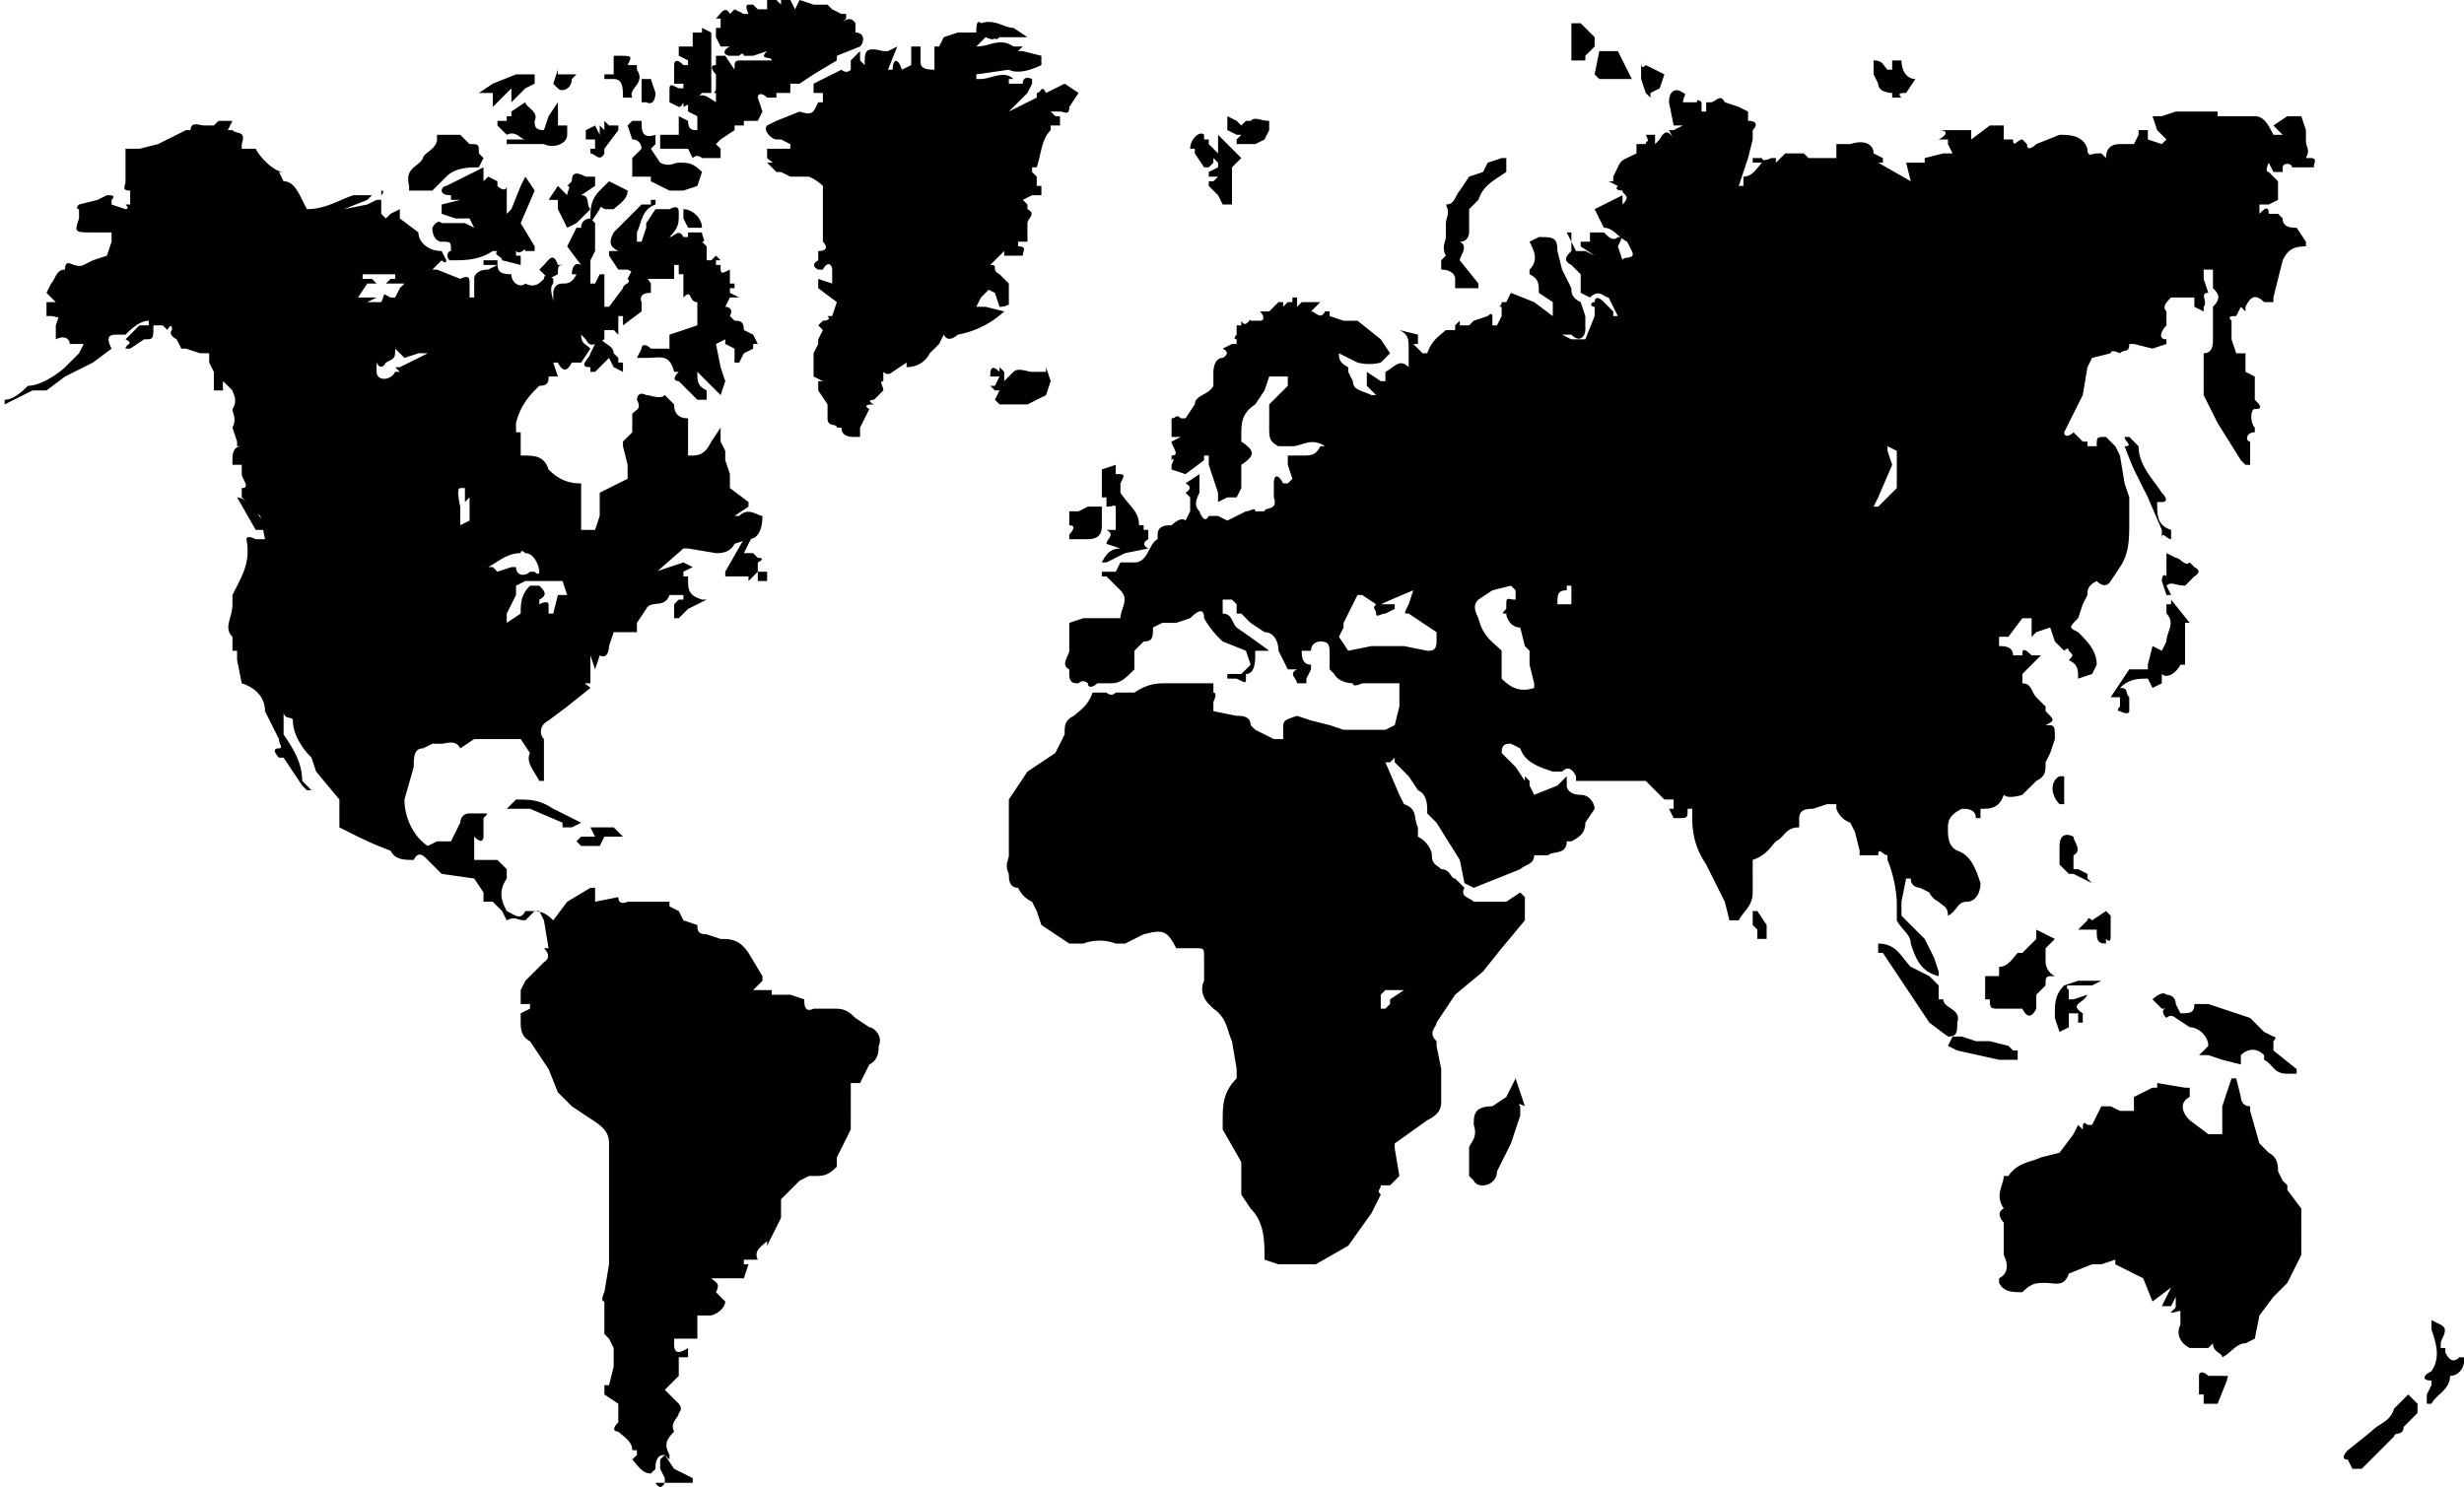 <svg xmlns="http://www.w3.org/2000/svg" viewBox="0 0 53 32"><path d="M32.5 6.3l.5.2.4.3v-.3l-.3-.2c0-.2 0-.3-.2-.4v-.1c.2-.2.1-.4 0-.6l.2-.1c.3 0 .4 0 .4.3l.1.4.2.4c0 .1 0 .2.2.3l.1.3v.3c0 .1-.1.3-.3.1h-.2l.2.1h.3l.2-.5v-.2c-.1 0-.1-.1 0-.1 0 0 0-.2.2 0l.2.2v.1h.1l-.1-.2-.1-.2c-.1 0-.2-.2-.4 0l-.2-.1v-.4l-.2-.2c-.2-.1-.1-.2 0-.3V5h-.1l.2.4h.2l.2.1-.3-.2v-.1h.2v-.1V5h.3c.1.1.2.2.3.1.1 0 .1 0 0 .2l.1.3c0-.1.3 0 .2-.2l-.1-.2c-.2-.1-.3-.3-.5-.3l-.2-.4.6-.3v.2c.2-.2 0-.2 0-.3 0 0-.2 0-.1-.1l-.2-.1h.1v-.1c.2-.4.1-.3.5-.5v-.1h0v-.1h.2c0-.1.1 0 0-.2h.2v.2l.1-.1c.1-.2.2-.2.3 0l-.1-.2h-.1.2l.2-.1H36l-.1-.5c0-.3.2-.3.3-.2.1 0 0 .1 0 .2h.3c0-.1.1 0 .1 0v.2h.1v-.2h.1c.1 0 .2-.2.3 0l.3.1.2.1v.2c.2 0 .2.1.1.2v.2l-.1.4-.2.6h.1v-.2c.2 0 .3-.2.4-.3h-.1-.1v-.1h.2c0 .1.2 0 .2 0h.1v.1l.2-.2h.4l.1.1h.6v-.1-.2h.3c.3-.1.5 0 .5.2l.2.1v.1h-.1l.7.4-.1-.4h.4v-.1l.4-.1h.2l-.1-.2v-.1h-.1-.1V3c.2-.1.2-.2 0-.2h.7V3l.4-.3h.3V3h.2c0 .2.1 0 .2 0l.1.1c0 .2.2 0 .2 0l.5-.2c.2 0 .5 0 .6.3 0 .2.1.1.2.1h.1l.1.1c0-.2.1-.3.3-.3h.3l.1-.2v-.1h.2V3l.3.1.1-.1-.2-.2-.1-.3h.2l.3-.1h.9v.1h.8c.2 0 .3.2.4.4h.2l-.2-.2.3-.2h.3l.1.3V3c0 .2.1.2 0 .4h.1c.2 0 0 .2.1.2h-.3-.2c0-.1-.2-.1-.2 0v.1h-.2l-.1-.2s-.1.2 0 .2l.2.2v.4l-.2.1h-.2v.2c.1-.1.2-.2.2 0h.2l.1.1c0 .2.2.2.3.2l.2.3v.1c-.3 0-.4.1-.5.3l-.2.8v.1h-.2c-.2-.2-.3-.1-.4.1v.1l-.1-.1-.1.2c-.1 0-.2 0-.1.1v.4l.1.3h.2V8l.2.1v.5c.1.1.2.2 0 .2-.1 0-.1.3 0 .4v.1c-.2 0-.2.2-.1.2v.5h-.1l-.1-.1-.5-.8-.3-.6V8v-.2-.2c.2 0 .2-.2.2-.3v-.7c.2-.2.1-.3 0-.4V6v-.2h-.2V6l.1.3c-.2 0 0 .2-.1.3v.1l-.2-.1v-.2H47h-.3c-.1.1-.2.2-.1.3V7c-.1.1-.2.3 0 .3v.1l-.3.1-.4-.1h-.1c0 .2-.1.1-.2.2 0 0-.2-.1-.2 0l-.4.1-.1.2-.1.6-.4.8c0 .1.1.1.2 0l.2.2h.1v.1h.2c0-.2 0-.2.2-.2l.2.2.1.2.1.6.1.3v.5c0 .4 0 .7-.2 1l-.2.3s-.1.2-.3 0c-.2.1-.2.2-.2.3l-.1.2-.1.3c-.2.2-.2.2 0 .3.2.2.4.4.4.7l-.1.2-.3.1c0-.2 0-.3-.2-.4.1-.1.1-.1 0-.2 0 0 0-.1-.1 0l-.2-.2-.1-.3-.3.1-.1.1v-.1-.2-.1h-.2l-.3.4H43v.2c.1 0 .3 0 .3.2h.2c0-.1 0-.2.2 0h.2l-.4.4v.2c.2 0 .2.2.3.3l.2.2v.1H44c.2.2.2.2 0 .3.2 0 .2 0 .2.3l-.1.3-.1.2c0 .2 0 .3-.2.4l-.3.3s-.3.1-.4 0c-.1.3-.3.3-.5.3v.2h-.1c0-.2-.2-.2-.3-.2-.2.1-.3.2-.3.4s0 .4.2.5c.3.1.4.4.5.7 0 .2-.1.4-.3.4-.2 0-.2.2-.4.3 0-.2-.1-.2-.2-.3a.4.4 0 0 1-.2-.2l-.2-.1s-.2 0-.2-.2H41l-.1.5v.3l.2.2.3.3.2.4.1.3v.1c-.4-.1-.5-.4-.6-.7 0-.2-.2-.3-.3-.5v-.4a2.8 2.8 0 0 0-.2-.9v-.1c-.1 0-.2-.2-.2 0h-.2-.2v-.1l-.1-.4-.1-.2a.5.5 0 0 1-.3-.3v-.1h-.2l-.3.1c-.1 0-.3 0-.3.2v.2c-.3 0-.3.2-.5.3-.1.1-.2.3-.5.4V19.2c0 .3-.2.4-.3.6h-.2l-.1-.4-.4-.8c-.2-.3-.3-.6-.3-1v-.2h-.1c0 .2 0 .2-.2.2H36l-.1-.2h.1v-.2h-.2l-.4-.4h-1.5v-.1c-.1-.2-.2-.2-.3-.1h-.2c-.3-.1-.6-.2-.7-.5l-.2-.1c-.1 0-.2 0-.2.2l.3.3.2.3v-.1l.1.1v.1l.1.2.5-.2.2-.2v.2c0 .1.1.2.3.2.2 0 .3.2.3.3l-.2.3c0 .2-.1.3-.3.4h-.1c0 .3-.3.2-.4.3H33c0 .2-.2.2-.3.3l-.5.2-.5.2-.2-.1-.1-.5-.5-.8-.2-.2c0-.2 0-.4-.2-.5l-.2-.3-.3-.3v-.1l-.1.1h-.1l-.2-.3.2.3.3.7.1.2c.3.1.2.3.3.5v.2c.2.1.3.3.3.4 0 .2.1.2.2.3.2 0 .2.2.3.2l.2.2c-.1.2.1.2.2.3h.7l.3-.2.1.1v.5l-.5.6-.4.5-.6.5-.4.6c0 .1-.2.2 0 .4v.1l.1.5v.7c0 .2-.1.3-.3.4l-.7.5v.1l.1.6-.2.2h-.2c0 .1-.1.1 0 .2l-.2.4-.5.7-.7.4h-.8l-.3-.1c0-.4 0-.8-.3-1.1l-.2-.3V25l-.4-.7v-.2c0-.3 0-.6.3-.9v-.2l-.1-.6c-.1-.2-.1-.5-.4-.7l-.1-.1c-.1-.1-.2-.3-.1-.5v-.5c0-.2 0-.2-.2-.2h-.3-.1c-.2-.4-.3-.4-.7-.3l-.4.2H24a1 1 0 0 0-.7 0H23l-.6-.4-.1-.3-.1-.2a.6.6 0 0 1-.3-.3c-.2 0-.2-.2-.2-.3-.1-.2 0-.3 0-.4v-1.2l.4-.6.6-.4.2-.4c0-.2 0-.3.2-.4.1-.1.3-.2.4-.5h.3s.1.1.2 0h.4c.3-.2.5-.2.7-.2H26.1v.2c.1 0 0 .2 0 .2v.2l.5.1c.1 0 .3 0 .3.2l.1.1.4.2h.2v-.2c0-.2 0-.2.3-.3l.3.1.4.1.3.1h.9l.2-.1.1-.4v-.5h-.8s-.2.1-.2 0c0 0-.3 0-.4-.2l-.1-.1v-.1-.2c0-.2 0-.3-.2-.3 0 0-.2 0-.2.2H28c0 .1 0 .3.2.3v.1l-.1.2v.1h-.2c0-.1-.2-.2 0-.3h-.2l-.2-.4V14c0-.2-.1-.4-.3-.4l-.3-.2-.2-.2h-.1V13l-.1-.1h-.2v.3c.2 0 .2.2.3.3a30.3 30.3 0 0 1 .7.5H27v.1c0 .1 0 .4-.2.4v.1c0 .1 0 .1-.2 0h-.2v-.1h.3l.2-.2-.1-.3-.5-.2a2 2 0 0 1-.4-.5c0-.2-.1-.2-.3 0l-.3.1h-.1-.2l-.2.1c0 .2 0 .3-.2.3l-.2.2v.4c-.2.2-.3.3-.5.3h-.3c-.1.1-.2.1-.2 0 0 0-.1-.1-.2 0-.1 0-.2 0-.2-.2v-.1c-.2-.1 0-.3 0-.4v-.5-.1l.3-.1h.8c0-.2.2-.4 0-.6l-.3-.3h-.1v-.1h.3l.1-.2h.3c.3 0 .3-.4.5-.5v-.1c0-.2.2-.2.3-.2 0 0 .2-.2.3-.1l.1-.2v-.3l-.1-.1s.2-.1 0-.2l.3-.2V10.6c-.1.2-.1.3 0 .4 0 0 .1.3.2.1h.2l.2.1.4-.2c.1 0 .2-.1.2 0h.2c0-.1.3 0 .2-.3v-.3c0-.2.1-.2.2 0h.1l.1-.1-.1-.3v-.2h.3c.2 0 .3 0 .4-.2h.1c-.3-.2-.5 0-.7 0h-.3c-.2-.1-.2-.2-.2-.4v-.4-.1l.4-.4v-.2h-.4l-.1.3-.2.3c-.3.2-.3.4-.3.7v.1c.3.2.3.3 0 .5v.5s0 .1 0 0l-.1.2h-.2l-.2.1v-.2L26 10v-.2h-.1v.1l-.4.3-.3-.1V10s.1-.2 0-.1v-.1c.2 0 0-.2 0-.3l.2-.1h-.2V9c.1 0 .1-.1.2 0V9h.1l.2-.3c0-.2.3-.2.4-.4V8s0-.3.2-.3c0 0 .2-.1 0-.2l.2-.1h.1v-.1c-.1 0 0-.1 0-.1V7 7h.1v-.1c.1.2.2-.1.2 0h.2c.1 0 .1-.1 0-.2h.2l.2-.2h.1v.1l.1-.1h.1v-.1h.1v.2l.1-.1h.4l-.2.2c.1 0 .2.2.3 0h.1v.1l.3.1h.3l.5.4.2.3-.2.2a1 1 0 0 1-.5 0l-.4-.2c0 .1 0 .2.2.3V8l.1.2c0 .2.2.2.4.3h.1l-.1-.1-.1-.1V8l.3.2h.1V8 8c.2-.1.3-.3.5-.1v-.3-.1c0-.2 0-.3-.2-.4l.4.1v.2h-.1l.2.2h.1c.1-.3.3-.4.4-.5h.2v-.1l.1-.1V7h.2l.1-.1.3-.1s.1-.1.1 0V7h.1l.1-.2v-.2c-.1 0 0 0 0-.1h.1zM30.7 14c.1 0 .2 0 .2-.2v-.2l-.6-.4c-.1 0-.1 0 0-.2l.1-.3a26.2 26.2 0 0 0-.7.3h.3v.1l-.2.1c-.1 0-.2.1-.2 0s-.1-.1 0-.2l-.3-.2h-.1l-.2.4-.1.2v.1l-.1.2.2.3.5-.1h.7l.5.1zm2-1.2l-.2-.2-.4.1-.3.2c-.1.1-.1.2 0 .4.1.4.3.5.5.7v.6c.2.2.4.3.7.2v-.1l-.1-.4V14l-.1-.1-.1-.4c-.2 0-.3-.2-.3-.3-.1 0-.1 0 0-.1 0-.3 0-.2.2-.2v-.2zm8-2.8l-.3.7-.1.2h-.1.2l.4-.4V10v-.3l-.2-.1v.1zM29.8 21.7l.1-.1v-.1l.3-.2h-.4l-.1.1V21.7zm3.7-8.7h.3v-.4h-.1v.1c-.2 0-.2.1-.2.3zm0 0M14.3 31.3c-.2 0-.2.2-.2.3l-.1.1c-.2 0-.3-.2-.4-.3l.1-.1v-.1h-.1c0-.2-.2-.3-.3-.4 0 0-.2 0 0-.2-.1 0-.1 0 0 0v-.3-.1L13 30v-.2h.1l.1-.4v-.4l-.1-.2-.1-.1v-.2-.5c-.1 0 0-.2 0-.2l.1-.6v-.5-.6-.7-.8c0-.3-.2-.4-.5-.6l-.3-.2-.3-.3-.2-.5-.4-.6c-.2-.1-.2-.3-.2-.4v-.2l.2-.1v-.1h-.2v-.3l.1-.2.4-.4s.2-.1 0-.3h.1l-.1-.6-.1-.2h-.1l-.2.2c-.2 0-.2-.1-.4 0l-.1-.2-.2-.2s0 .1 0 0h-.2v-.2l-.2-.3-.7-.1-.3-.3c-.1-.1-.2-.2-.3 0-.2 0-.4 0-.5-.2a7 7 0 0 1-.7-.3l-.4-.2v-.3-.3l-.5-.6-.1-.3c-.2-.2-.4-.5-.4-.8 0-.1-.2 0-.2-.2v.5c.2.3.4.6.4 1l.2.2h-.1l-.1-.1-.2-.3-.2-.3h-.1s-.2-.2 0-.2c.1 0 0-.1 0-.2l-.3-.6c0-.3-.2-.5-.5-.6l-.1-.5V14L5 14v-.3c-.2-.2 0-.4 0-.7v-.2c.2-.4.4-.7.3-1.2 0 0 0-.1.2 0h.2l-.1-.5-.3-.2v-.1l-.1-.1v-.2c.2 0 0-.2 0-.3 0 0-.1 0 0 0v-.2H5v-.1c0-.1 0-.3.2-.3h-.1v-.1L5 9.2c.1-.2 0-.3 0-.4.2-.3-.2-.5 0-.7V8H5V8.4l-.2-.2a.8.8 0 0 0 0 .2h-.2V8l-.1-.2v-.2h-.2L4 7.5h-.1l-.1-.2s-.2-.1-.1-.2c0-.2-.1 0-.1 0L3.5 7h-.2c0 .3 0 .3-.2.3l-.3.2h-.2.1c0-.1.2-.1 0-.2L3 7h.2v-.1c-.2 0-.4.2-.5.3h-.2c-.2 0-.2.1-.1.3l-.4.3-.4.2-.2.1-.4.3H.7l-.6.3v-.1c.2 0 .4-.2.5-.3.3 0 .7-.3.8-.4l.3-.3.1-.2h-.1-.1-.1c0-.1-.1-.2-.3-.1V7l.1-.3c0 .2-.1.1-.2.1H1v-.1-.2h.2L1 6.3l.1-.2c.1-.1.1-.3.3-.3 0-.3.2 0 .4-.1l.2-.1.3-.1.1-.3V5H2c-.4 0-.4 0-.3-.3v-.2s-.1 0 0-.1l.4-.1.2-.1c.1 0 .2 0 .1.1v.1l.3.1s.1 0 0-.1H3h-.2v-.2-.1c-.2 0-.1-.1-.1-.2v-.7H3l.4-.1.6-.3h.1c0-.2.2-.1.3-.1h.2l.1-.1H5l-.1.2h-.1.2c.1.1.3 0 .2.3v.1H5.5c.1.2.4.5.6.5H6l.1.2c.2 0 .3.2.4.4l.1.2c.4 0 .7-.2 1-.3H8l-.1.1-.5.2.5-.1.2-.1h.1v-.2s.1 0 0 .1v.4l.1.1.1-.1.2-.1v.2h-.1.1L9 5c0 .2.2.4.5.4l.1.2s0 .1-.1 0l-.2.2h.1l.5.2c.2-.1.2 0 .2.1v.3h.1V6c0-.1.1-.2.3-.2l.2-.1h-.3v-.1h.3c0 .2 0 .3.3.3 0 .2.2.3.3.2.2.1.3 0 .4-.1 0-.1.1-.1.2 0v.1c-.1.1 0 .3 0 .4v-.2s0-.2.2-.2c.1 0 .2 0 .3-.2h-.1s0-.3.2-.2a16.8 16.8 0 0 1-.3-.4l.2-.4h.1c0-.2.2-.2.2-.2l.1.1v.6l-.1.2v.1c.1 0 .1 0 0 0v.4h.1l.1-.2h.1v.7h.1l.3-.4c0-.1.2-.1.1-.2l.1-.2h.2l.2.3v.2c-.3 0-.2.2-.2.2v.2l-.4.3V7v-.2h-.1V7.2l-.1-.1h-.2v.2c-.2.1-.3.2-.4 0l-.1-.1c0 .2.1.2.2.3 0 0 .1 0 0 0l-.2.3h-.2c-.1.2-.2.2-.3 0h-.1l.1.3h-.2c0 .1 0 .2-.2.2-.2.2-.4.4-.5.8v.2h.1v.5c.3 0 .5 0 .6.3.2.2.4.3.7.3V11c-.1 0 0 0 0 0v.4H12.8l.1-.3v-.5l.6-.3v-.3l-.1-.4v-.1l.2-.2v-.3-.1c.1-.1.2-.1.1-.3 0 0 0-.2.2-.1.1 0 .3.1.4 0l.2.2c0 .2.1.3.3.3v.8h.1c.2 0 .3-.1.4-.3l.2-.3v.3l.1.2v.2l.1.3v.3l.4.3v.1l-.3.2h.1c.2-.2.4 0 .5 0 0 .3-.1.5-.3.5l-.3.1c-.1.2-.3.2-.4.2l-.6-.1h-.1l-.8.7.2-.2.6-.2.2.1-.2.1v.1h.1c0 .3 0 .4.3.5h.1l-.4.2-.2.2h-.1V13l.1-.1h.1v-.1h-.3c-.1.3-.4.1-.5.3l-.2.3v.2h-.1-.2-.2l-.1.3s0 .3-.2.2l-.1.3-.1-.3v.6c-.2 0-.1 0 0 .1l-.5.4-.4.3c-.2.1-.2.3-.1.4V16.8h-.1c-.1-.2-.3-.4-.2-.6l-.2-.3H11 10.2l-.3.2c-.1-.2-.3-.1-.4-.1h-.2l-.2.1c-.2 0-.2.2-.2.4l-.2.7c0 .4.2.8.5 1l.2-.1H9.7l.2-.4s0-.2.2-.2h.3c.1 0 .1 0 0 .1v.4s0 .2-.2 0v.5H10.7l.2.2v.2c-.2.3-.1.5 0 .7.2.1.3.2.4 0 .3 0 .4 0 .6.2l.3-.4.5-.3h.1V19.4l.5-.1c0 .2.2.1.2.1H14.4v.1l.2.1.1.2.3.1c0 .1 0 .2.2.2l.3.1c.2 0 .4 0 .6.3l.3.5v.1l-.2.2h.4v.1h.4l.3.1c0 .1 0 .3.2.2h.4c.2 0 .3 0 .5.2l.3.2c.1 0 .3.2.2.4 0 .1 0 .3-.2.4l-.2.4h-.2V24.3l-.3.6v.2c-.2.2-.3.2-.5.2h-.1l-.2.1-.4.4v.4l-.3.6v-.2.1c-.1.1-.3.2-.2.4H16v.1h.1l-.1.3h-.7v-.1.1c.1.1.2.1.1.3l.2.2s0 .2-.3.3H15v.5h-.3-.2v.1c0 .1 0 .3.3.1v.2h-.2v.4l-.1.1-.2.2.3.3s.1.1 0 .2c0 .1-.2.2-.1.4-.2.2-.2.3-.1.5v.1zm-3-18.8l-.2.1v.2l-.2.4v.2l.3-.2c0-.2 0-.4.2-.6h.2c.1.1.2.2 0 .3v.1c.2-.1.2 0 .2 0v.2h.1l.1-.4h.2l-.1-.3h-.7zm.1-.2h.1c.1.1.1 0 .1 0 0-.1-.1-.4-.3-.4 0 0-.1-.1-.1 0-.3 0-.5.2-.7.3h.1l.1.1.3-.1h.1c0 .2.2.2.3.1zM7.8 6h-.2.4l.1.1h-.2l-.2.3h.4l-.2.1h.3c.1-.2 0-.2.2-.1h.1l.1-.2.1-.1h-.4l.1-.1h.1v-.1h-.7zm.7 1.9h.1a65 65 0 0 0 .6-.3H9l-.3.1-.3-.3h.1c-.2 0 0 0 0 .1 0 .2 0 .2-.2.3 0 0-.1.2-.2 0V8c0 .2.3.2.4 0h.1zm1.5 2.9v-.3h-.1c-.1 0 0 .4 0 .4v.4l.2-.1V11v-.3zm0 0M17.6 7h0l.1-.1s.2 0 .1-.1h.1l.1-.3-.4-.3V6l.3.1v-.3c0-.1-.1-.2-.2 0h-.1c-.2-.1 0-.2 0-.2h0v-.2c.2 0 .2-.1.1-.2V5v-.4-.3V4a1 1 0 0 0-.3-.2H17l-.2-.1h-.1l-.2-.2c.2 0 .1 0 0-.1v-.2h.5v-.1l-.2-.1h-.1V3c-.1 0-.3-.2-.2-.3l.2-.1.5-.2c.3.1.3 0 .4-.2h.1V2h-.2v-.2l.6-.3s.1.1.2 0v-.2l.2-.2v.2l.1.1c0-.3 0-.4.4-.3h.1l.2-.1-.2.5h.1c0-.2.1-.3.2 0l.2-.1V1h.2v.3c0 .1 0 .2.3.2v-.1V1c-.1 0 0 0 0 0h.1l.1-.2.3-.1h.4c0-.1 0-.3.1-.2.3-.1.5.1.7.1l.3.2h-.3-.3s-.1.1-.1 0c0 .1-.2 0-.2 0L21 1V1c.3 0 .5-.2.8 0h.2l-.1.1h.1l.4.1v.2c-.2.1-.5.2-.7.1l-.7.1v.1h.1c.2 0 .5-.2.7 0h.1-.2v.1h.3c0-.2.2-.1.2-.1v.1l-.1.2-.4.4.6-.3V2c.1 0 .1-.2.2 0l.4-.2.3.2-.2.3H23c0 .2-.1.1-.2.1h-.2l.1.1h.1v.2h-.3-.1.2v.1c-.2.2-.2.5-.3.8 0 0 0 .2 0 0h-.1v.1l.1.1c0 .1 0 0 0 0V4h.1v.2h-.2l-.2.1.1.1v.1c.2.1 0 .2 0 .3v.4h-.2v.1c.2 0 .1.1.1.2h-.3-.1v-.1l-.3.3c.2 0 0 .1.2.2l.2.2v.5c0-.1 0 0-.2 0l-.1-.3-.2-.1h-.1V6v.2h.2l-.2.2-.1.2h.2l.4.1a2 2 0 0 1-1 .5s-.2.2-.3 0l-.1.2-.2.2c-.1.2-.3.3-.5.3v-.2.1l-.3.2s-.1.1-.2 0v.2c-.1 0 0 .1 0 .2l-.2.2s-.2 0 0 .1c-.3 0-.1.1-.1.1l-.2.4v.2h-.1c-.1 0-.3 0-.3-.2H18s-.1.1 0 0c0-.1-.2 0-.2-.2v-.3l-.2-.3v-.2h.1l-.2-.1v-.5l.1-.2h-.1.1v-.1l.1-.2zm0 0M45.5 27.1l-.3.1H45l-.5.2c-.1.3-.3.2-.5.2s-.3 0-.5.2c-.2 0-.4 0-.5-.2v-.1c.2-.1.2-.3.1-.5v-.7s-.2-.2 0-.3c-.2-.3 0-.5 0-.7h.1c.2-.3.5-.3.7-.4l.4-.1.3-.4.1-.2.1.1c0-.1 0-.2.1-.1h.1l.2-.4h.2l.2.1h.3v-.3l.4-.2h.1v-.1l.6.1h.1v.2c-.2.1-.2.3 0 .5l.4.3h.3v-.6l.2-.6h.1l.1.4s0 .2.2.2v.1l.2.7.2.2c.2.1.2.3.2.4l.1.2.1.1v.1l.3.4V27l-.3.6-.1.1-.2.2-.3.4-.1.5-.2.1c-.2 0-.3.2-.5.3 0-.1-.2-.1-.2-.3l-.1.1h-.3-.1c-.2-.1-.3-.3-.2-.5v-.3c-.4.1-.1 0-.1-.1v-.2l-.1.2h-.2l.2-.4-.4.3-.2-.5-.6-.3zm0 0"/><path d="M18.1 1.2H17.8h.2v.1l-.5.3-.3.2H17 17V2h-.3v-.1.2h-.2c-.1-.1-.2-.1-.2 0l.1.3-.1.2H16v.1h-.2v.1l-.3.2-.1.1.1.1v.2h-.4s-.1-.1-.2 0l-.1-.2h-.2s0 .1 0 0h-.4v-.3h.4v-.2-.2l.2.1c0 .2.1.2.2.2v-.3l-.2-.1v-.2c.3-.2.3-.2.6 0V2c-.1 0 0 0 0-.1v-.3s-.2-.2 0-.2v-.2h.2l.2.3c0-.2 0-.2.2-.2h.6c0-.1-.3 0-.1-.2l-.3.1h-.2s0-.1-.1 0h-.2c-.1 0-.2-.1 0-.2h-.2l-.1-.2h.3-.3V.6h.1V.4h-.1c.1-.1.2-.3.3-.1l.1-.1.2.1h.1s-.1-.2 0-.2h.1l.1.1h.2V.2 0h.1v0h.1l.1.1V0h.2l.1.2.1-.2.3.1h.3l.1.1.2.1h.1v.1l-.1.1c.2-.2.3 0 .3 0v.2c.2 0 .2.2.1.3l-.5.2zm0 0M14 4.3h.1v.1c-.3.1-.3.4-.4.6v.2h.1l.1-.3v-.1l.2-.3h.3c.2-.1.2 0 .2.1 0 .2 0 .3-.2.5.1 0 .2-.2.3 0h.1V5h.3c0 .1.1.2 0 .2l.1.1V5.6h.1l.1-.1.1.1h-.1v.1h.1c0 .2 0 .2.2.1V6.1h.1v.1h-.1v.1l.2.1h-.2l-.1.2s.2 0 .1.2l.1.1c.1 0 .2 0 .2.2l.2.1.1.2h-.1v.1l-.2.1-.1.2h-.1v-.3l-.2-.1v-.1l-.2.1.1.5.1.3-.1.3L15 8c0 .2 0 .3.2.4v.2H15l-.4-.4s-.2 0 0-.2h-.1c-.1-.4-.3-.3-.6-.3h-.2l.1-.2c0-.1.1-.1.2 0h.4v-.2-.1L15 7v-.4-.1c-.2 0-.1-.3-.3-.1v-.2-.3h-.1v-.2c-.1 0 0 0 0 0h-.1V6h-.2H13.9l-.4-.2h-.2l-.2-.3v-.1H13.3c-.2-.1-.2-.2-.1-.4l.6-.6h.2zm0 0M10.7 4c.1.1.2.1.2 0v-.1.7l.1-.1.2-.5.1-.2.2.3-.3.7.3.5v.1h-.2c0-.1-.1.1-.2 0v.1h.1v.2l-.4-.1c0-.1-.2-.1-.1-.2h-.1c-.3.2-.6.2-.9.2-.1 0-.1-.2 0-.2 0-.2 0-.2-.2-.2-.1 0-.2-.1-.2-.3 0 0 .1-.2.2-.1h.5l.2.1-.1-.2h-.3l-.3-.1v-.2l.4-.1h-.2v-.1c-.3 0-.2-.2-.1-.2l.8-.4V3.9l.1-.1.2.1V4h-.1zm0 0M46.5 21.7l-.2-.2s.2-.2.3-.1c0 0 .2 0 .2.2l.1.2c.2 0 .3 0 .3-.2h.3l.9.3.3.3.2.1s.1 0 0 .1v.2l.5.4v.1h-.2c-.3 0-.3-.2-.5-.3v-.1c-.2-.2-.4-.1-.5 0v.2l-.4-.1-.3-.1h-.2a4 4 0 0 0 .2-.2c0-.2-.2-.4-.4-.4l-.3-.2s-.1-.1-.2 0c-.1-.1-.1-.2 0-.2h0zm0 0M42.8 21.5h-.1V21h.3v-.2c.2 0 .3-.2.4-.3h.1l.3-.3V20l.2.1.2.1-.2.2v.3s0 .2.2.3c-.2 0-.2 0-.2.2l-.2.2v.3c-.1.2-.2.2-.3 0H43c-.2 0-.2 0-.2-.3zm0 0M31.6 25.3V25v-.3c0-.1.2-.2.1-.5 0-.2 0-.4.4-.4l.3-.2.2-.4.2.6s-.2-.1-.1 0v.2l-.2.6-.3.6c0 .3-.4.4-.5.2l-.2-.2zm0 0M31.6 6.2h-.3V6c0-.1-.1-.2-.3-.2H31v-.2l.1-.1c-.1-.2 0-.3 0-.4v-.3c0-.1.1-.2 0-.4.2 0 .2-.2.3-.3l.2-.3.3-.1.1-.2.3-.1h.1v.3c-.3.2-.5.3-.6.6l-.2.2V5s0 .2-.2.2c.2.1 0 .3 0 .4l.4.5s.1 0 0 0v.1zm0 0"/><path d="M14.6 1h.3V.8.7h.2V.6l.2.1V2h-.1-.1l-.2.2-.2.1c0-.2 0 0-.1 0l-.2-.1V2 2c0-.2 0-.2.2-.1h.1v-.1h-.2v-.2-.2s0-.2.2 0h.1v-.1l-.2-.1V.9zm0 0M47 13.4v.9h-.1c-.1.2-.3.3-.4.2v.2l-.2.1-.1-.2c-.2 0-.4 0-.6.2.2 0 .1.1.2.2v.3s0 .1-.2 0c0 0-.1 0 0-.1V15h-.1-.1l.4-.6h.4v-.1l.1-.4.2.1.1-.2c0-.2.2-.4 0-.6V13h.1v-.1l.4.5zm0 0M10.4 3.4l-.1.2c-.2 0-.5 0-.7.2l-.3.3h-.1H9h-.2V4c-.1-.4.2-.4.3-.6 0-.1.3-.2.3-.4v-.1h.5l.2.2c.2 0 .2 0 .2.2zm0 0M41.9 22.3l-.4-.3-.4-.6-.6-.9h-.1v-.2c.4 0 .5.3.7.5l.4.2.2.2V21.5h.1c0 .2.4.2.3.5 0 .2 0 .3-.2.3zm0 0M24.6 11.4h.1v.2s-.2.1 0 .2l-.5.1-.4.2h-.1c.1-.2.2-.3.4-.3l-.3-.1c0-.1.2-.2 0-.3h.2V11c0-.2 0-.1-.2-.1v-.1-.2.1h-.1v-.6l.3-.1v.2c.2 0 .2 0 .1.2v.2c.2.3.4.4.4.7h.1zm0 0M14 3.2l.2.3c.2.1.3 0 .4 0 .2 0 .3 0 .5.2L15 4l-.3.1h-.3l-.4-.2v-.1h-.2-.2v-.4l.2-.2s0-.2-.2-.2l-.1-.3.1-.1h.2c0 .2 0 .4.3.3v.2zm0 0M11.2 3h.1c-.1 0-.2-.2-.4-.1l-.2-.2v-.1h.2v-.1h.1v-.1a22.2 22.2 0 0 1 .3-.2c0 .1.3.2.2.4 0 .1 0 .2.2.2l.1-.3.2-.3v.1a8.8 8.8 0 0 1 0 .4h.2v.2c0 .2-.3.3-.5.2h-.4-.3-.1V3h.3zm0 0M26.2 3.8H26v-.1l.2-.1v-.2.1l-.1-.1v.1l-.1.1h-.1l-.2-.3v-.1h-.1c0-.2.2-.4.3-.3V3h.1v.1l.2.2V3 3v-.1l.2.2.3.3-.2.2v.8h-.1-.1l-.1-.2L26 4v-.1h.1l.1-.1h0zm0 0M52 30.2v.2l-.3.3c0 .2-.2.1-.2.2l-.4.4-.3.3h-.2l-.1-.2c-.2 0 0-.2 0-.2l.5-.4c.2-.2.4-.2.5-.5l.3-.3.2.2zm0 0M21.6 8v.2l.2-.2c.1-.1.3 0 .4 0h.3v-.1l.1.3-.1.3-.4.2h-.6l-.1-.1.1-.2h-.1l-.1-.1h.1l.1-.2h-.2c0-.1 0-.3.2-.1v-.1l.1.1zm0 0M52.3 29.9v-.2c-.2 0-.2-.1 0-.2.2-.3.1-.6 0-.9v-.2l.2.1c.2.1 0 .3 0 .4v.1h.1v.1c.1.2.2.2.3.1h.1v.1c0 .1-.1.3-.3.3 0 .3-.3.4-.4.6h-.1V30l.1-.2zm0 0M11.8 4.3L12 4l.1.1.1.1c0-.1.1-.2 0-.2l.1-.1c0-.2.1-.2.3-.1h.2V4l-.3.2c.2 0 .1.2.2.3l-.3.3-.2.1-.2-.4v-.2zm0 0M46.4 10.8c0 .3 0 .5.3.6v.2c-.1 0-.2-.2-.2 0v-.2l-.3-.7-.3-.6a11 11 0 0 1-.2-.5c.2 0 0-.1 0-.2h.1l.2.2c0 .4.3.7.5 1 0 0 .2.2 0 .2h-.1zm0 0M16.3 12s.2 0 0 .1v.2h.2v.2h-.2v-.2l-.2.2v-.1h-.5v-.1l.4-.7.2-.1-.1.2-.1.2h.2c-.1.2 0 0 0 0zm0 0M40.7 2s-.3 0-.3-.2l-.1-.2v-.3c.2 0 .2.1.3.2h.1v-.2h.2c0 .2.1.4.3.4L41 2c-.1 0-.2 0-.1.1h-.2zm0 0M44.6 21.8h-.1v.3l-.2.1-.1-.3v-.1c0-.2 0-.4.2-.6l.3-.1h.5l-.2.1h-.5s-.1 0 0 .1v.2h.1l.3-.1c-.1.2-.4.2-.1.4v.2H44.7v-.2zm0 0M34.3 1.6l.1-.5h.4l.2.4.1.2h-.5-.2a3 3 0 0 1-.1-.1zm0 0"/><path d="M13.1 3.9l.4.2c0 .2-.2.3-.3.4H13s-.1-.1-.1 0l-.2.3v-.1c0-.2 0-.4.2-.6L13 4zm0 0M46.6 12.4v-.5l.2.1c.1 0 .2.2.3.1l.1.1c.2.1 0 .2 0 .2l-.2.2c0 .1 0 0 0 0-.2 0-.3-.1-.4 0l.1.2h-.1l-.1-.3s0-.2.1-.1zm0 0M23.2 11l.2-.1h.3v.4c0 .1 0 .3-.3.3h-.2-.2v-.1s.2-.2 0-.2V11h.2zm0 0M11.2 1.6H11.5v.2l-.2.1-.3.3v-.1-.2l-.1.1-.3.3v-.1V2h-.1-.2V2l.3-.2.5-.2h.1zm0 0M26.8 2.6v-.1.1h.1c.1-.1.2 0 .4 0v.2l-.1.2-.2.1h-.4V3l.1-.1h-.1l-.2-.1v-.1-.2l.2.1.1.1zm0 0M13.3 7.8h.1V8l-.2-.1-.1-.2-.1.1-.2.2h-.1v-.1c-.3 0 0-.2 0-.3l.2-.4c0 .2.3.2.3.4l.1.1zm0 0M13.3 1.2c.3 0 .3 0 .2.2h.2v.1c.2.3-.2.4-.1.6h-.2c0-.2 0-.4-.2-.4H13v-.1h.2v-.2-.2zm0 0M47.3 30v-.4c0-.1.1-.1.2 0h.3c.2 0 .1 0 .1.1l-.2.5h-.2-.1V30zm0 0M13 2.8v-.2l.1.1h.2v.1l-.3.4v.1c-.1.2-.2 0-.3 0v-.1h.1V3h-.2v-.2l.2-.1v-.1.1l.1.2v-.2zm0 0M42.2 22.3l.3.1h.3l.4.1.1.1h.1v.2H43l-.9-.2-.2-.1.1-.2h.1zm0 0M44.5 18.8l-.2-.2v-.3-.1c0-.2.1-.3.3-.2 0 .1.2.3 0 .4v.3h.1l.2.1v.1l.1.1H45l-.4-.2zm0 0M35.3 1.7v-.2-.2c0 .1 0 .2.1.1l.4.2-.1.3-.2.1v.1l-.1-.1-.1-.3zm0 0M12.3 17.8h-.2c-.1 0-.2 0 0 0v-.1l-.7-.3h-.5l.2-.2c.3 0 .5 0 .8.2l.4.2.2.1-.2.1zm0 0M34.1 1.3h-.3V.5h.2l.2.2.1.1v.2l-.2.2zm0 0M14.3 31.3l.2.3.4.2v.1h-.5-.1c-.1.2-.2 0-.2 0h.2v-.1l-.1-.2v-.2zm0 0M45.3 20.3c-.2 0-.2-.1-.2-.3h-.4l.2-.2s0-.1.1 0l.3-.2.1.1v.4s-.1 0 0 0c0 .1 0 .2-.1.1zm0 0M12.5 18h.3l-.1-.2h.5l.2.2H13l-.1.2h-.1-.3l-.1-.1zm0 0M15.1 4.9h-.3l-.1-.2v-.2c.2 0 .4.2.4.4zm0 0M5.7 11.3v.1h-.2l-.4-.7c.2 0 .5.4.6.6zm0 0M12.2 5.7c-.2 0-.2 0-.2.2l-.2.1-.2-.2.1-.1c.1-.1.2-.3.3 0h.2zm0 0M37.7 19.9v-.3h.1l.2.3v.3h-.2V20 20zm0 0M14 2.2h-.2v-.5h.2l.1.3s0 .3-.2.2zm0 0M12 1.6h.4l-.1.1c0 .2-.2.3-.3.2l-.1-.1.1-.3zm0 0M44.4 16.7v.6h-.1c-.2-.2-.2-.5 0-.6h.1zm0 0"/></svg>